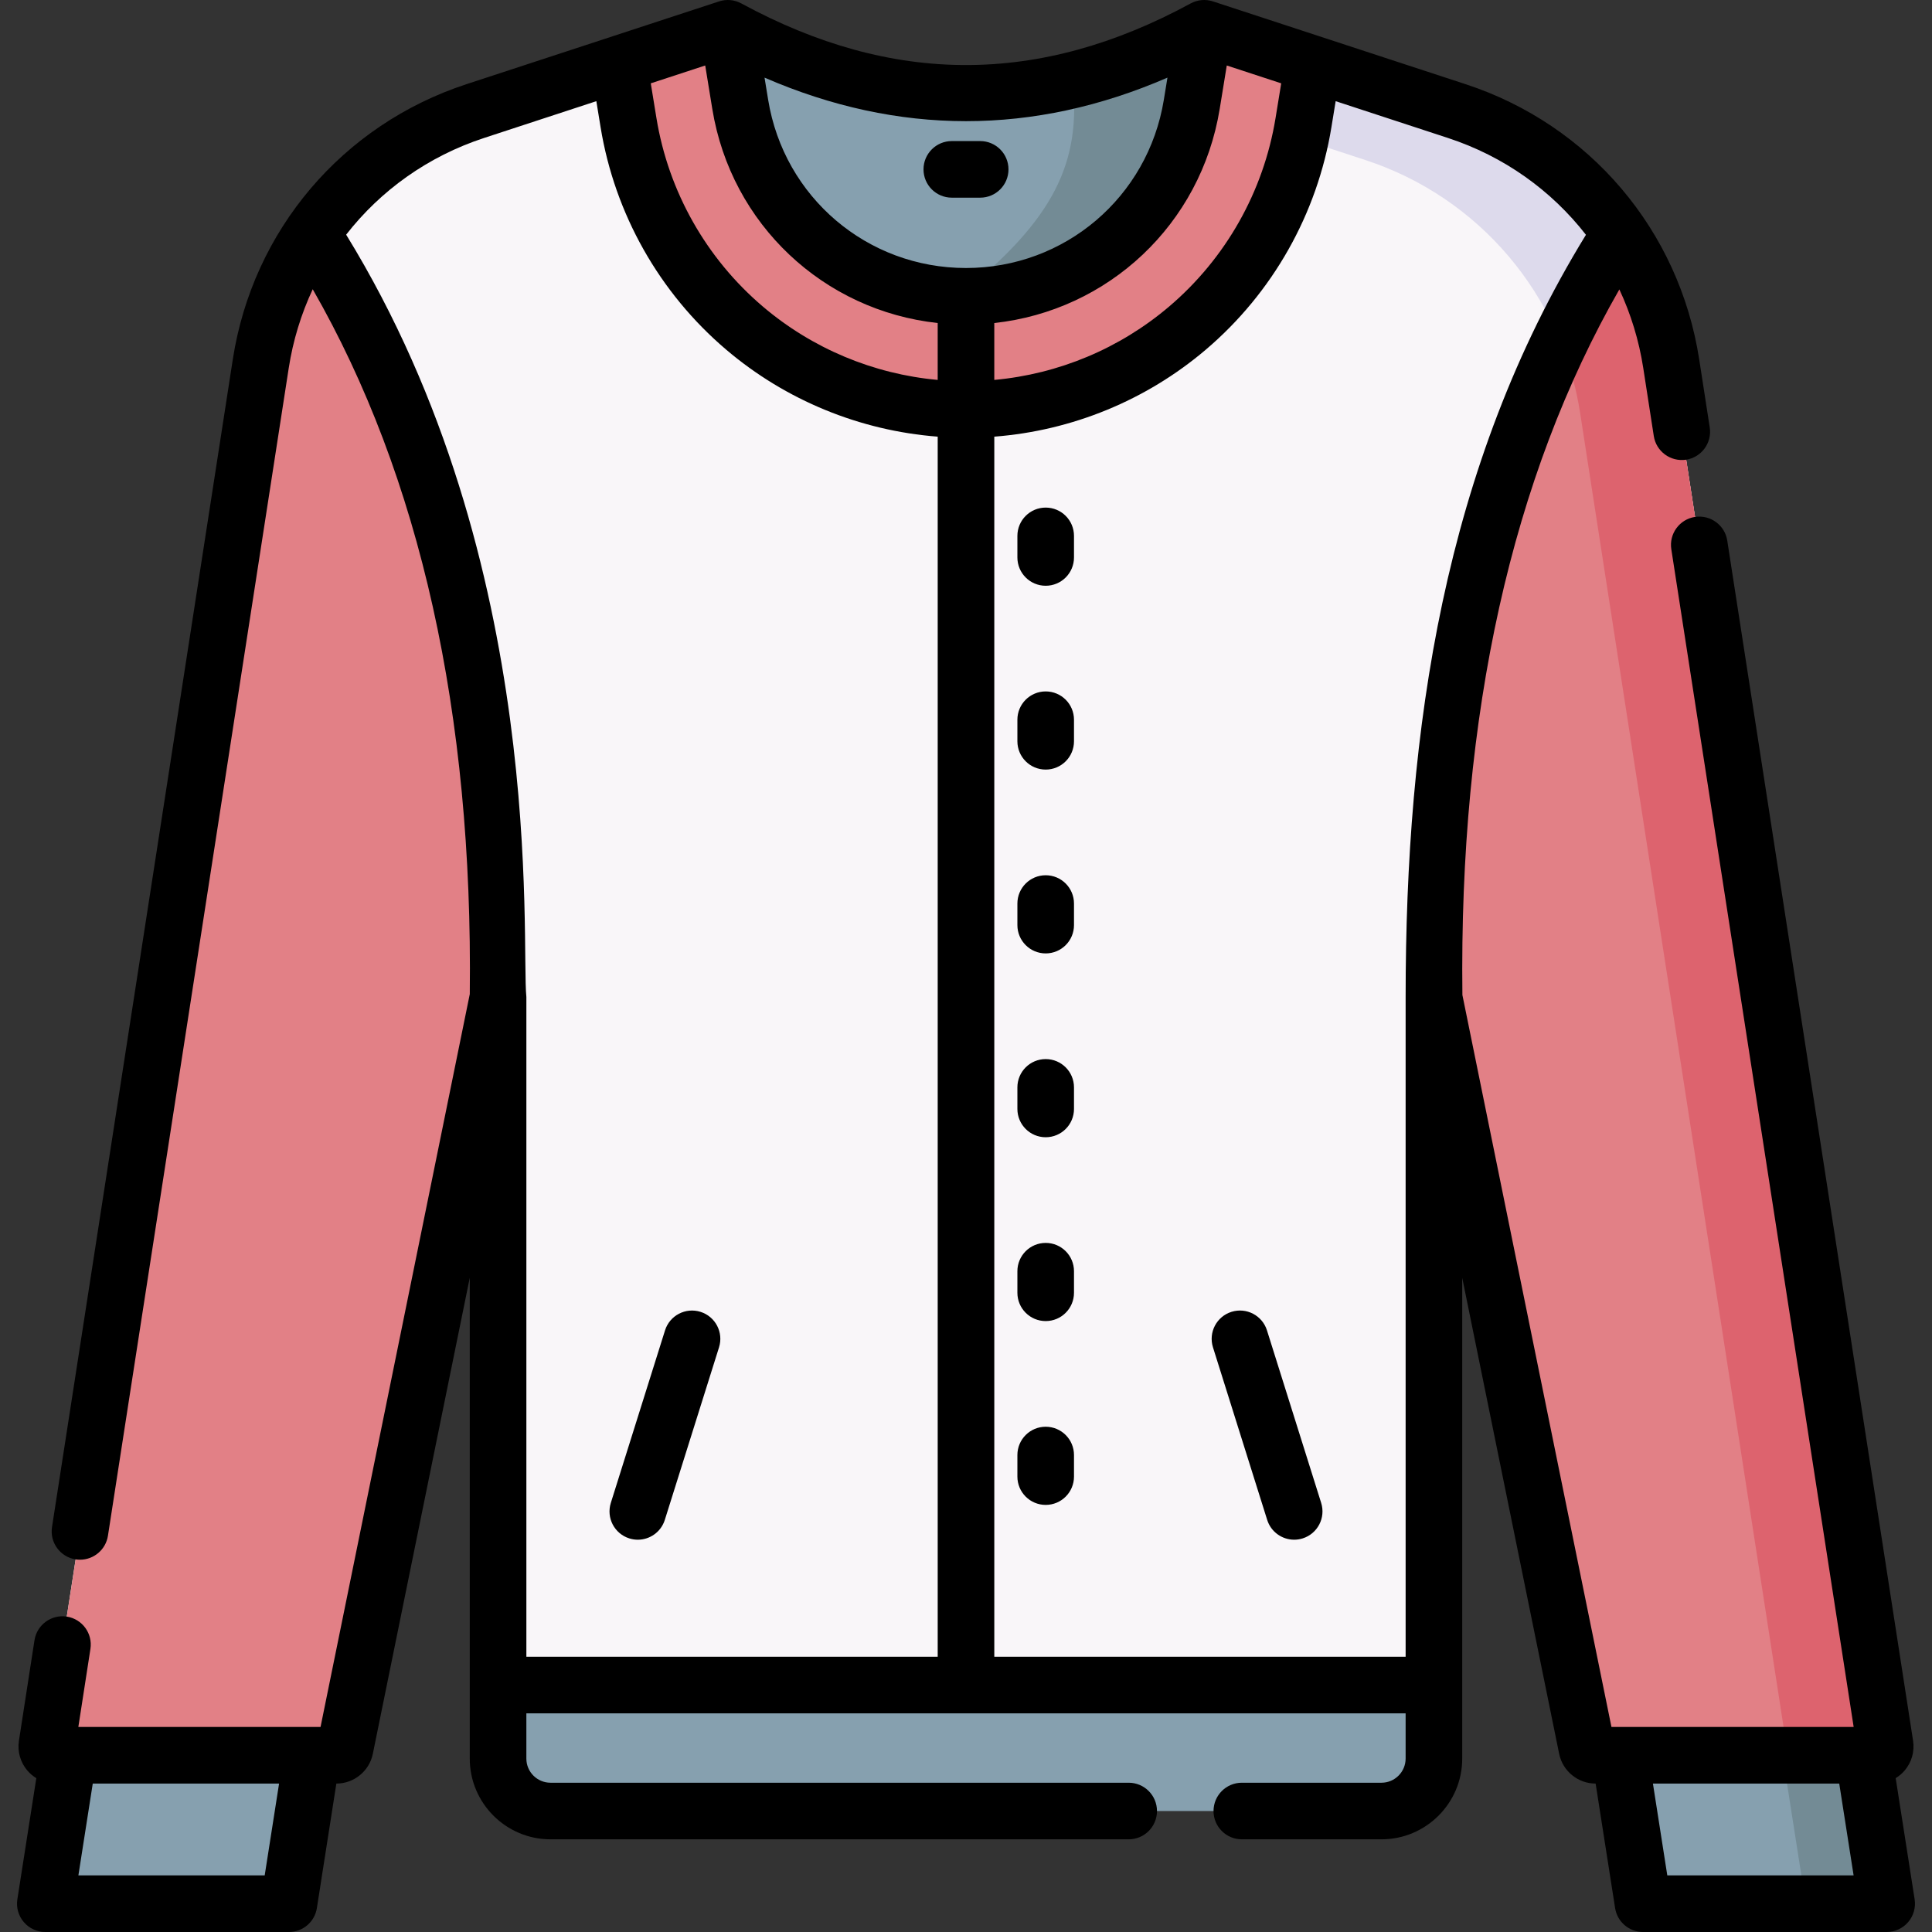 <svg id="Capa_1" enable-background="new 0 0 512.001 512.001" height="512" viewBox="0 0 512.001 512.001" width="512" xmlns="http://www.w3.org/2000/svg"><rect x="0" y="0" width="512.001" height="512.001" fill="#333333" stroke="none"/><g><path d="m499.574 462.47-56.68-366.081c-4.836-31.235-26.801-57.109-56.836-66.952l-66.94-21.937c-42.079 22.864-84.157 22.864-126.236 0l-66.94 21.937c-30.035 9.843-52 35.717-56.836 66.952l-56.68 366.081c-.219 1.416.876 2.694 2.309 2.694h74.429c1.111 0 2.068-.782 2.289-1.87l40.54-199.071v182.327h248.014v-182.328l40.54 199.071c.222 1.088 1.179 1.87 2.289 1.87h74.429c1.433.001 2.528-1.277 2.309-2.693z" fill="#f9f6f9"/><g><path d="m499.574 462.47-56.68-366.081c-4.836-31.235-26.801-57.109-56.836-66.952l-66.94-21.937c-42.079 22.864-66.228 35.864-24.15 13l66.94 21.937c30.035 9.843 52 35.717 56.836 66.952l55.084 355.775h23.436c1.434 0 2.529-1.278 2.31-2.694z" fill="#dddaec"/></g><path d="m319.118 7.5c-42.079 22.864-84.157 22.864-126.236 0l-28.854 9.456 2.534 15.535c3.458 21.203 14.376 40.543 30.744 54.458 16.367 13.914 37.212 21.577 58.695 21.577s42.328-7.663 58.695-21.578c16.368-13.914 27.286-33.254 30.743-54.456l2.534-15.536z" fill="#e28086"/><path d="m76.567 504.5h-64.558l6.154-39.336h64.559z" fill="#86a0af"/><path d="m435.433 504.5h64.558l-6.154-39.336h-64.558z" fill="#86a0af"/><path d="m493.837 465.164h-21.431l6.154 39.336h21.431z" fill="#738b95"/><path d="m366.112 479.938h-220.223c-7.674 0-13.895-6.221-13.895-13.895v-19.493h248.014v19.493c-.001 7.674-6.222 13.895-13.896 13.895z" fill="#86a0af"/><path d="m91.454 463.294 40.54-199.071c1.055-81.969-15.368-149.402-49.272-202.302-6.926 10.152-11.665 21.873-13.615 34.468l-56.681 366.081c-.219 1.416.876 2.694 2.309 2.694h74.429c1.111 0 2.068-.782 2.29-1.87z" fill="#e28086"/><path d="m420.595 463.294-40.54-199.071c-1.055-81.969 15.368-149.402 49.272-202.302 6.926 10.152 11.665 21.873 13.615 34.468l56.68 366.081c.219 1.416-.876 2.694-2.309 2.694h-74.429c-1.111 0-2.068-.782-2.289-1.87z" fill="#e28086"/><path d="m499.574 462.47-56.68-366.081c-1.948-12.58-6.678-24.288-13.591-34.431-5.798 9.05-11.073 18.536-15.848 28.438 2.469 6.025 4.266 12.388 5.289 18.994l55.084 355.775h23.436c1.434-.001 2.53-1.28 2.31-2.695z" fill="#dd636e"/><path d="m256 78.526c29.714 0 55.048-21.537 59.83-50.863l3.288-20.163c-42.079 22.864-84.157 22.864-126.236 0l3.288 20.162c4.783 29.327 30.116 50.864 59.83 50.864z" fill="#86a0af"/><path d="m254.029 78.481c.656.021 1.311.045 1.971.045 29.714 0 55.048-21.537 59.83-50.864l3.288-20.162c-11.618 6.313-23.237 10.874-34.855 13.701 2.311 21.812-4.739 36.899-30.234 57.28z" fill="#738b95"/><g><path d="m507.401 503.341-5.024-32.114c.876-.534 1.675-1.203 2.358-2 1.871-2.184 2.691-5.066 2.251-7.905l-49.246-318.068c-.635-4.094-4.469-6.886-8.56-6.265-4.094.634-6.898 4.466-6.265 8.56l48.325 312.114h-64.187l-39.502-193.983c-.899-74.438 13.09-137.26 41.596-186.984 3.038 6.5 5.198 13.495 6.335 20.84l2.791 18.026c.635 4.094 4.467 6.883 8.56 6.265 4.094-.634 6.898-4.466 6.265-8.56l-2.791-18.026c-5.297-34.206-29.02-62.151-61.912-72.931l-66.94-21.937c-1.961-.643-4.101-.449-5.917.537-40.062 21.77-79.01 21.771-119.073 0-1.815-.987-3.956-1.181-5.917-.537l-66.94 21.937c-32.894 10.779-56.617 38.725-61.914 72.931l-47.912 309.45c-.634 4.094 2.171 7.926 6.265 8.56.389.06.775.089 1.156.089 3.636 0 6.829-2.649 7.403-6.354l47.912-309.45c1.14-7.362 3.308-14.373 6.357-20.886 28.493 49.677 42.489 112.434 41.623 186.788l-39.552 194.226h-64.186l3.204-20.69c.634-4.094-2.171-7.926-6.265-8.56-4.09-.63-7.925 2.172-8.56 6.265l-4.124 26.641c-.441 2.842.379 5.725 2.25 7.908.683.797 1.482 1.467 2.358 2l-5.024 32.114c-.339 2.165.287 4.37 1.712 6.035s3.507 2.624 5.698 2.624h64.558c3.694 0 6.839-2.69 7.41-6.341l5.162-32.996h.025c4.655 0 8.708-3.311 9.639-7.873l25.69-126.155v127.407c0 11.798 9.598 21.396 21.395 21.396h153.226c4.143 0 7.5-3.357 7.5-7.5s-3.357-7.5-7.5-7.5h-153.226c-3.526 0-6.395-2.869-6.395-6.396v-11.993h233.013v11.993c0 3.526-2.868 6.396-6.395 6.396h-37.011c-4.143 0-7.5 3.357-7.5 7.5s3.357 7.5 7.5 7.5h37.011c11.797 0 21.395-9.598 21.395-21.396v-127.408l25.691 126.155c.929 4.562 4.982 7.873 9.638 7.873h.025l5.162 32.996c.571 3.65 3.716 6.341 7.41 6.341h64.558c2.191 0 4.273-.959 5.698-2.624s2.052-3.87 1.713-6.035zm-437.252-6.34h-49.375l3.808-24.337h49.375zm116.741-479.644 1.877 11.513c4.994 30.618 29.542 53.457 59.732 56.735v15.078c-17.013-1.545-33.238-8.312-46.337-19.448-15.013-12.764-25.027-30.503-28.199-49.951l-1.5-9.2zm76.61 68.248c30.192-3.277 54.739-26.117 59.733-56.735l1.877-11.514 14.426 4.728-1.501 9.201c-3.171 19.448-13.186 37.187-28.199 49.949-13.098 11.136-29.324 17.904-46.337 19.449v-15.078zm45.887-65.03-.959 5.881c-4.212 25.825-26.262 44.57-52.429 44.57-26.166 0-48.216-18.745-52.428-44.57l-.959-5.881c35.486 15.379 71.292 15.379 106.775 0zm-217.652 41.616c9.154-11.753 21.734-20.774 36.543-25.627l29.758-9.752 1.123 6.886c3.744 22.958 15.566 43.899 33.289 58.965 15.809 13.44 35.478 21.474 56.052 23.056v323.331h-109.006v-174.828c-1.454-14.379 5.824-114.802-47.759-202.031zm171.765 376.858v-323.33c20.574-1.582 40.244-9.617 56.053-23.057 17.723-15.065 29.545-36.005 33.288-58.963l1.123-6.887 29.758 9.752c14.824 4.858 27.413 13.891 36.57 25.662-37.691 61.378-47.785 131.163-47.785 201.997v174.827h-109.007zm178.351 57.952-3.808-24.337h49.375l3.808 24.337z"/><path d="m252.24 52.384h7.521c4.143 0 7.5-3.357 7.5-7.5s-3.357-7.5-7.5-7.5h-7.521c-4.143 0-7.5 3.357-7.5 7.5s3.357 7.5 7.5 7.5z"/><path d="m277.12 134.516c-4.143 0-7.5 3.357-7.5 7.5v5.715c0 4.143 3.357 7.5 7.5 7.5s7.5-3.357 7.5-7.5v-5.715c0-4.142-3.357-7.5-7.5-7.5z"/><path d="m277.12 183.234c-4.143 0-7.5 3.357-7.5 7.5v5.714c0 4.143 3.357 7.5 7.5 7.5s7.5-3.357 7.5-7.5v-5.714c0-4.143-3.357-7.5-7.5-7.5z"/><path d="m277.12 231.951c-4.143 0-7.5 3.357-7.5 7.5v5.714c0 4.143 3.357 7.5 7.5 7.5s7.5-3.357 7.5-7.5v-5.714c0-4.143-3.357-7.5-7.5-7.5z"/><path d="m277.12 280.668c-4.143 0-7.5 3.357-7.5 7.5v5.714c0 4.143 3.357 7.5 7.5 7.5s7.5-3.357 7.5-7.5v-5.714c0-4.143-3.357-7.5-7.5-7.5z"/><path d="m277.12 329.384c-4.143 0-7.5 3.357-7.5 7.5v5.715c0 4.143 3.357 7.5 7.5 7.5s7.5-3.357 7.5-7.5v-5.715c0-4.142-3.357-7.5-7.5-7.5z"/><path d="m277.12 378.101c-4.143 0-7.5 3.357-7.5 7.5v5.715c0 4.143 3.357 7.5 7.5 7.5s7.5-3.357 7.5-7.5v-5.715c0-4.142-3.357-7.5-7.5-7.5z"/><path d="m166.78 407.694c.748.235 1.506.347 2.25.347 3.189 0 6.146-2.051 7.153-5.254l14.368-45.731c1.241-3.952-.955-8.162-4.907-9.403-3.953-1.242-8.161.957-9.403 4.907l-14.368 45.731c-1.241 3.952.955 8.162 4.907 9.403z"/><path d="m335.76 352.559c-1.241-3.951-5.449-6.15-9.403-4.907-3.952 1.241-6.148 5.451-4.907 9.403l14.368 45.731c1.007 3.204 3.964 5.254 7.153 5.254.744 0 1.502-.111 2.25-.347 3.952-1.241 6.148-5.451 4.907-9.403z"/></g></g></svg>